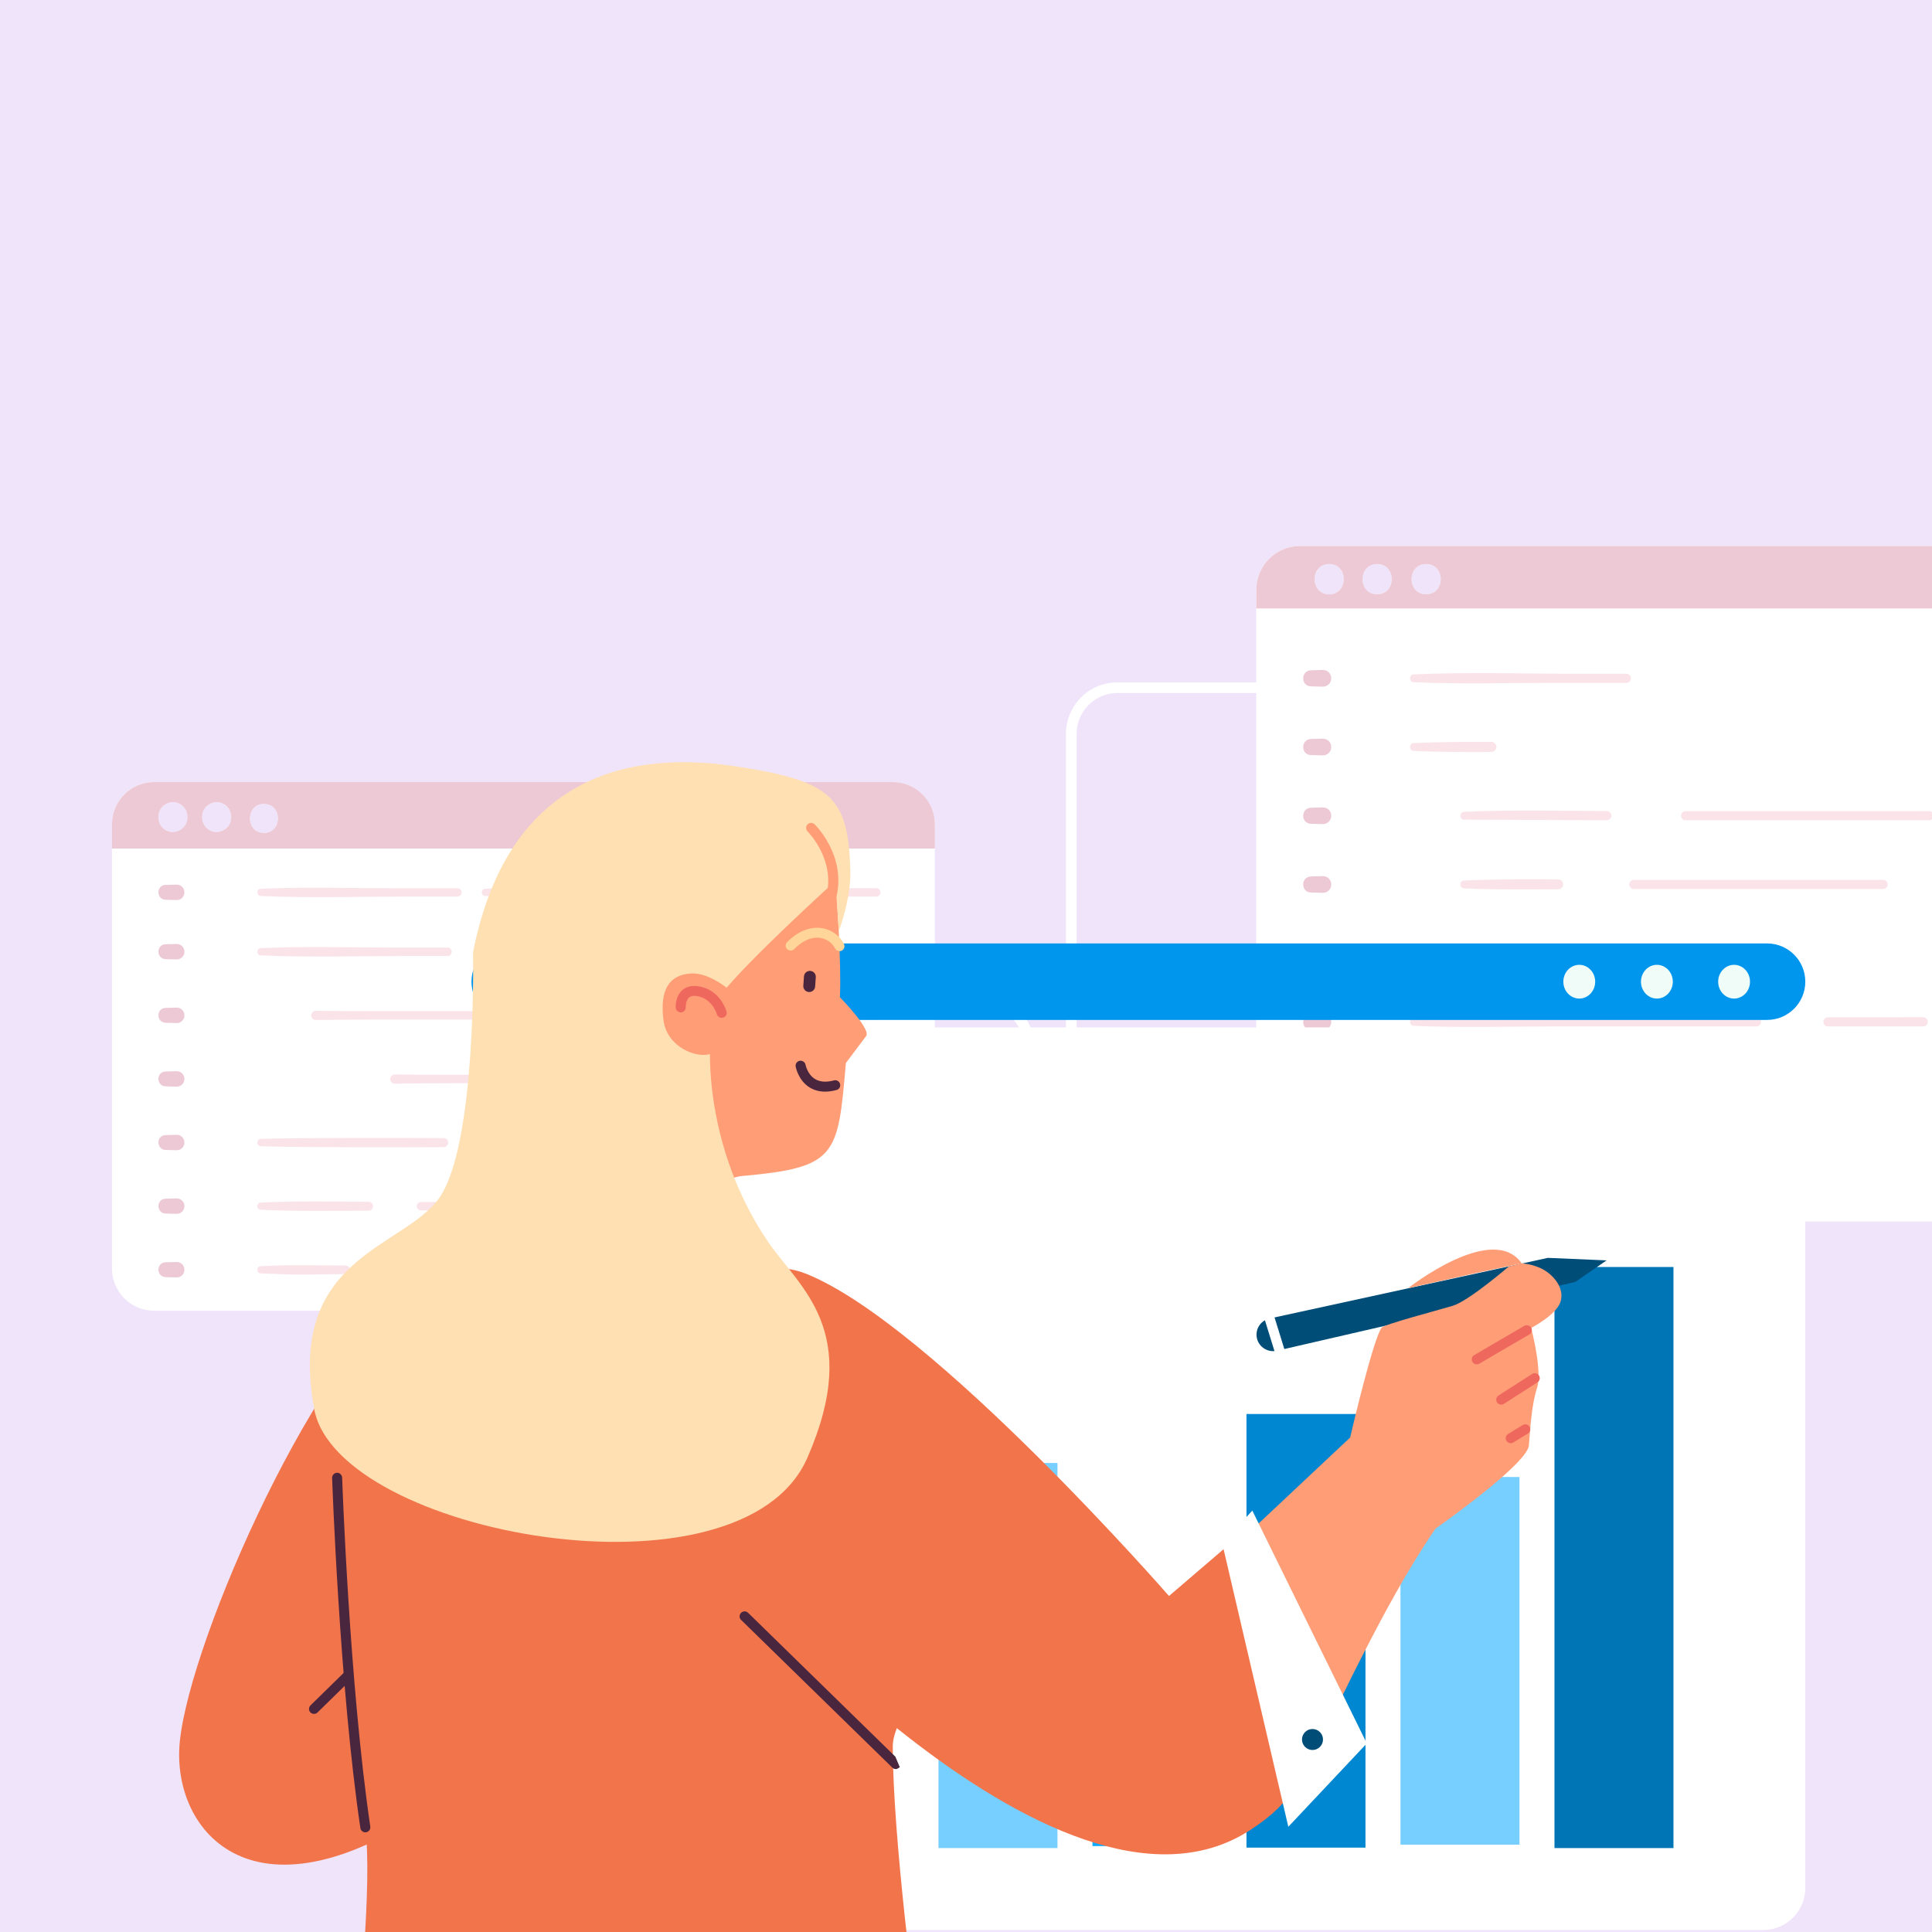 <svg width="276" height="276" viewBox="0 0 276 276" fill="none" xmlns="http://www.w3.org/2000/svg">
<g clip-path="url(#clip0_1032_34724)">
<rect width="276" height="276" fill="#F0E4FA"/>
<g clip-path="url(#clip1_1032_34724)">
<path d="M232.996 97.48H159.626C155.577 97.48 152.281 100.78 152.281 104.833V220.611C152.281 221.031 152.621 221.372 153.04 221.372C153.459 221.372 153.8 221.031 153.8 220.611V104.833C153.8 101.619 156.412 99 159.626 99H232.914C232.939 98.496 232.968 97.988 232.996 97.48Z" fill="white"/>
<path d="M140.376 142.108H44.443C44.471 142.616 44.5 143.121 44.525 143.629H140.372C143.584 143.629 146.199 146.244 146.199 149.462V265.24C146.199 265.659 146.539 266 146.958 266C147.378 266 147.718 265.659 147.718 265.24V149.462C147.721 145.408 144.425 142.108 140.376 142.108Z" fill="white"/>
<path d="M127.538 111.726H22.016C18.691 111.726 16 114.423 16 117.748V181.223C16 184.547 18.694 187.245 22.016 187.245H127.538C130.862 187.245 133.553 184.547 133.553 181.223V117.751C133.553 114.423 130.859 111.726 127.538 111.726ZM26.774 116.789C26.774 117.953 25.826 118.815 24.701 118.865C24.184 118.887 23.595 118.616 23.235 118.256C22.86 117.881 22.627 117.322 22.627 116.789V116.663C22.627 115.499 23.576 114.638 24.701 114.587C25.217 114.565 25.807 114.837 26.166 115.196C26.541 115.572 26.774 116.13 26.774 116.663V116.789ZM33.023 116.789C33.023 117.953 32.074 118.815 30.949 118.865C30.433 118.887 29.843 118.616 29.484 118.256C29.109 117.881 28.876 117.322 28.876 116.789V116.663C28.876 115.499 29.824 114.638 30.949 114.587C31.466 114.565 32.056 114.837 32.415 115.196C32.79 115.572 33.023 116.13 33.023 116.663V116.789ZM37.709 118.991C35.036 118.991 35.043 114.843 37.709 114.843C40.378 114.843 40.375 118.991 37.709 118.991Z" fill="white"/>
<path d="M127.538 111.726H22.016C18.691 111.726 16 114.423 16 117.748V121.222H133.553V117.748C133.553 114.423 130.859 111.726 127.538 111.726ZM26.774 116.789C26.774 117.953 25.826 118.815 24.701 118.865C24.184 118.887 23.595 118.616 23.235 118.256C22.86 117.881 22.627 117.322 22.627 116.789V116.663C22.627 115.499 23.576 114.638 24.701 114.587C25.217 114.565 25.807 114.837 26.166 115.196C26.541 115.572 26.774 116.13 26.774 116.663V116.789ZM33.023 116.789C33.023 117.953 32.074 118.815 30.949 118.865C30.433 118.887 29.843 118.616 29.484 118.256C29.109 117.881 28.876 117.322 28.876 116.789V116.663C28.876 115.499 29.824 114.638 30.949 114.587C31.466 114.565 32.056 114.837 32.415 115.196C32.79 115.572 33.023 116.13 33.023 116.663V116.789ZM37.709 118.991C35.036 118.991 35.043 114.843 37.709 114.843C40.378 114.843 40.375 118.991 37.709 118.991Z" fill="#EDC9D5"/>
<path d="M25.236 128.581C24.713 128.572 24.193 128.559 23.67 128.543C22.299 128.499 22.284 126.458 23.654 126.414C24.181 126.398 24.71 126.386 25.236 126.376C25.854 126.364 26.352 126.868 26.343 127.483C26.343 127.49 26.343 127.499 26.343 127.506C26.333 128.111 25.841 128.594 25.236 128.581Z" fill="#EDC9D5"/>
<path d="M125.792 127.483C125.792 127.152 125.524 126.881 125.19 126.881H88.1C81.854 126.881 75.564 126.688 69.325 126.96C68.663 126.988 68.66 127.972 69.322 128.001C76.441 128.313 83.616 128.083 90.744 128.083H125.193C125.524 128.086 125.792 127.818 125.792 127.483Z" fill="#FAE4EA"/>
<path d="M65.953 127.506C65.944 127.827 65.686 128.086 65.364 128.086H58.674C51.549 128.086 44.374 128.319 37.252 128.004C36.603 127.976 36.603 126.991 37.252 126.963C43.495 126.688 49.784 126.884 56.033 126.884H65.367C65.701 126.884 65.966 127.159 65.957 127.493C65.953 127.496 65.953 127.502 65.953 127.506Z" fill="#FAE4EA"/>
<path d="M25.236 137.061C24.713 137.051 24.193 137.039 23.67 137.023C22.299 136.979 22.284 134.938 23.654 134.894C24.181 134.878 24.71 134.865 25.236 134.856C25.854 134.843 26.352 135.348 26.343 135.963C26.343 135.969 26.343 135.979 26.343 135.985C26.333 136.591 25.841 137.074 25.236 137.061Z" fill="#EDC9D5"/>
<path d="M64.532 135.966C64.532 136.298 64.264 136.566 63.931 136.566H58.671C51.546 136.566 44.371 136.799 37.249 136.487C36.6 136.458 36.6 135.474 37.249 135.446C43.492 135.171 49.782 135.364 56.03 135.364H63.931C64.264 135.364 64.532 135.632 64.532 135.966Z" fill="#FAE4EA"/>
<path d="M25.236 146.149C24.713 146.14 24.193 146.127 23.67 146.112C22.299 146.067 22.284 144.026 23.654 143.982C24.181 143.966 24.71 143.954 25.236 143.944C25.854 143.932 26.352 144.436 26.343 145.052C26.343 145.058 26.343 145.067 26.343 145.074C26.333 145.676 25.841 146.159 25.236 146.149Z" fill="#EDC9D5"/>
<path d="M72.94 145.058C72.94 145.395 72.665 145.667 72.328 145.667C70.009 145.66 67.693 145.651 65.374 145.651H54.436C51.335 145.651 48.225 145.695 45.114 145.717C44.739 145.72 44.44 145.402 44.462 145.026C44.462 145.023 44.462 145.017 44.462 145.014C44.484 144.67 44.768 144.402 45.114 144.405C47.342 144.424 49.57 144.449 51.792 144.449H72.325C72.665 144.449 72.94 144.724 72.94 145.058Z" fill="#FAE4EA"/>
<path d="M126.148 145.623C120.252 145.708 84.776 145.717 78.873 145.705C78.524 145.705 78.243 145.421 78.243 145.071C78.243 144.723 78.524 144.44 78.873 144.44C84.772 144.424 120.252 144.389 126.148 144.474C126.863 144.49 126.863 145.613 126.148 145.623Z" fill="#FAE4EA"/>
<path d="M25.236 155.235C24.713 155.225 24.193 155.213 23.67 155.197C22.299 155.153 22.284 153.112 23.654 153.068C24.181 153.052 24.71 153.039 25.236 153.03C25.854 153.017 26.352 153.522 26.343 154.137C26.343 154.143 26.343 154.153 26.343 154.159C26.333 154.765 25.841 155.244 25.236 155.235Z" fill="#EDC9D5"/>
<path d="M126.466 154.137C126.466 153.806 126.199 153.534 125.865 153.534H115.327C113.036 153.534 110.736 153.509 108.438 153.49C108.082 153.487 107.786 153.771 107.777 154.127V154.14C107.767 154.506 108.06 154.806 108.426 154.806C111.608 154.784 114.794 154.736 117.968 154.736H125.861C126.195 154.736 126.466 154.468 126.466 154.137Z" fill="#FAE4EA"/>
<path d="M102.807 154.137C102.807 154.468 102.539 154.74 102.205 154.74H65.934C62.761 154.74 59.582 154.784 56.399 154.809C56.033 154.812 55.734 154.509 55.743 154.143C55.743 154.14 55.743 154.134 55.743 154.131C55.753 153.774 56.043 153.49 56.399 153.493C58.699 153.512 61 153.538 63.294 153.538H102.208C102.539 153.534 102.807 153.806 102.807 154.137Z" fill="#FAE4EA"/>
<path d="M25.236 164.32C24.713 164.311 24.193 164.298 23.67 164.282C22.299 164.238 22.284 162.197 23.654 162.153C24.181 162.137 24.71 162.124 25.236 162.115C25.854 162.102 26.352 162.607 26.343 163.222C26.343 163.229 26.343 163.238 26.343 163.244C26.333 163.85 25.841 164.333 25.236 164.32Z" fill="#EDC9D5"/>
<path d="M63.385 163.885C59.106 163.923 41.513 163.929 37.249 163.743C36.587 163.714 36.587 162.73 37.252 162.702C41.513 162.516 59.109 162.544 63.385 162.585C63.741 162.588 64.028 162.878 64.028 163.235C64.028 163.591 63.741 163.882 63.385 163.885Z" fill="#FAE4EA"/>
<path d="M25.236 173.405C24.713 173.396 24.193 173.383 23.67 173.368C22.299 173.323 22.284 171.282 23.654 171.238C24.181 171.222 24.71 171.21 25.236 171.2C25.854 171.188 26.352 171.692 26.343 172.308C26.343 172.314 26.343 172.323 26.343 172.33C26.333 172.935 25.841 173.418 25.236 173.405Z" fill="#EDC9D5"/>
<path d="M52.668 171.689C47.532 171.648 42.376 171.56 37.252 171.787C36.594 171.815 36.594 172.8 37.252 172.828C42.376 173.052 47.528 172.998 52.668 172.948C53.024 172.945 53.311 172.642 53.286 172.285C53.286 172.282 53.286 172.276 53.286 172.273C53.267 171.948 52.993 171.692 52.668 171.689Z" fill="#FAE4EA"/>
<path d="M82.557 171.708H60.13C59.805 171.708 59.541 171.967 59.534 172.292C59.534 172.295 59.534 172.301 59.534 172.304C59.528 172.639 59.799 172.913 60.13 172.913H82.554C82.872 172.913 83.134 172.661 83.146 172.342C83.146 172.339 83.146 172.333 83.146 172.33C83.162 171.989 82.894 171.708 82.557 171.708Z" fill="#FAE4EA"/>
<path d="M126.277 172.323C126.277 171.983 126.003 171.708 125.663 171.708H92.001C91.67 171.708 91.399 171.976 91.399 172.311C91.399 172.642 91.667 172.91 92.001 172.91H96.233C100.002 172.91 116.953 172.923 125.666 172.939C126.003 172.939 126.277 172.661 126.277 172.323Z" fill="#FAE4EA"/>
<path d="M25.236 182.491C24.713 182.481 24.193 182.469 23.67 182.453C22.299 182.409 22.284 180.368 23.654 180.323C24.181 180.308 24.71 180.295 25.236 180.286C25.854 180.273 26.352 180.778 26.343 181.393C26.343 181.399 26.343 181.409 26.343 181.415C26.333 182.021 25.841 182.503 25.236 182.491Z" fill="#EDC9D5"/>
<path d="M49.999 181.402C49.999 181.74 49.728 182.011 49.391 182.014C43.529 182.062 43.094 182.172 37.252 181.917C36.603 181.888 36.603 180.904 37.252 180.876C43.097 180.62 43.535 180.771 49.391 180.79C49.724 180.79 49.999 181.065 49.999 181.402Z" fill="#FAE4EA"/>
<path d="M276.732 78H185.731C182.271 78 179.467 80.808 179.467 84.271V168.225C179.467 171.689 182.271 174.497 185.731 174.497H276.732C280.192 174.497 282.997 171.689 282.997 168.225V84.275C282.997 80.808 280.192 78 276.732 78ZM189.885 84.899C187.102 84.899 187.109 80.577 189.885 80.577C192.664 80.577 192.661 84.899 189.885 84.899ZM196.735 84.899C193.953 84.899 193.959 80.577 196.735 80.577C199.518 80.577 199.515 84.899 196.735 84.899ZM203.734 84.899C200.952 84.899 200.958 80.577 203.734 80.577C206.517 80.577 206.511 84.899 203.734 84.899Z" fill="white"/>
<path d="M276.732 78H185.731C182.271 78 179.467 80.808 179.467 84.271V86.924H283V84.275C282.997 80.808 280.192 78 276.732 78ZM189.885 84.899C187.102 84.899 187.109 80.577 189.885 80.577C192.664 80.577 192.661 84.899 189.885 84.899ZM196.735 84.899C193.953 84.899 193.959 80.577 196.735 80.577C199.518 80.577 199.515 84.899 196.735 84.899ZM203.734 84.899C200.952 84.899 200.958 80.577 203.734 80.577C206.517 80.577 206.511 84.899 203.734 84.899Z" fill="#EDC9D5"/>
<path d="M188.983 95.71C188.419 95.719 187.855 95.732 187.291 95.751C185.81 95.798 185.791 98.004 187.272 98.051C187.843 98.07 188.413 98.082 188.983 98.092C189.648 98.104 190.19 97.562 190.178 96.893C190.178 96.884 190.178 96.877 190.178 96.868C190.168 96.218 189.636 95.697 188.983 95.71Z" fill="#EDC9D5"/>
<path d="M232.981 96.874C232.971 96.524 232.691 96.246 232.344 96.246H225.112C217.411 96.246 209.659 95.994 201.966 96.335C201.264 96.366 201.264 97.429 201.966 97.461C208.713 97.757 215.507 97.549 222.26 97.549H232.344C232.707 97.549 232.99 97.253 232.981 96.89C232.981 96.88 232.981 96.877 232.981 96.874Z" fill="#FAE4EA"/>
<path d="M188.983 164.434C188.419 164.443 187.855 164.456 187.291 164.475C185.81 164.522 185.791 166.727 187.272 166.774C187.843 166.793 188.413 166.806 188.983 166.815C189.648 166.828 190.19 166.285 190.178 165.617C190.178 165.607 190.178 165.601 190.178 165.591C190.168 164.941 189.636 164.421 188.983 164.434Z" fill="#EDC9D5"/>
<path d="M253.19 165.62C253.19 165.26 252.9 164.97 252.541 164.97H220.537C217.108 164.97 213.67 164.919 210.232 164.894C209.835 164.891 209.514 165.216 209.523 165.613C209.523 165.62 209.523 165.623 209.523 165.629C209.536 166.014 209.848 166.323 210.232 166.32C212.718 166.298 215.205 166.273 217.682 166.273H252.541C252.9 166.27 253.19 165.979 253.19 165.62Z" fill="#FAE4EA"/>
<path d="M188.983 154.616C188.419 154.626 187.855 154.639 187.291 154.657C185.81 154.705 185.791 156.91 187.272 156.957C187.843 156.976 188.413 156.989 188.983 156.998C189.648 157.011 190.19 156.468 190.178 155.799C190.178 155.79 190.178 155.784 190.178 155.774C190.168 155.124 189.636 154.604 188.983 154.616Z" fill="#EDC9D5"/>
<path d="M215.819 155.087C211.196 155.046 206.567 155.039 201.963 155.241C201.248 155.273 201.251 156.336 201.966 156.367C206.57 156.569 211.199 156.538 215.822 156.493C216.207 156.49 216.519 156.175 216.519 155.79C216.515 155.402 216.207 155.09 215.819 155.087Z" fill="#FAE4EA"/>
<path d="M188.983 144.799C188.419 144.809 187.855 144.821 187.291 144.84C185.81 144.888 185.791 147.093 187.272 147.14C187.843 147.159 188.413 147.171 188.983 147.181C189.648 147.194 190.19 146.651 190.178 145.982C190.178 145.973 190.178 145.966 190.178 145.957C190.168 145.307 189.636 144.787 188.983 144.799Z" fill="#EDC9D5"/>
<path d="M251.56 145.954C251.548 145.61 251.267 145.335 250.921 145.335H225.112C217.411 145.335 209.659 145.083 201.966 145.424C201.264 145.455 201.264 146.518 201.966 146.55C208.713 146.847 215.507 146.638 222.26 146.638H250.924C251.289 146.638 251.579 146.335 251.564 145.97C251.56 145.96 251.56 145.957 251.56 145.954Z" fill="#FAE4EA"/>
<path d="M275.4 145.966C275.4 145.604 275.107 145.313 274.747 145.313C271.732 145.323 268.716 145.332 265.7 145.332H261.128C260.768 145.332 260.479 145.623 260.479 145.982C260.479 146.342 260.768 146.632 261.128 146.632H274.75C275.11 146.632 275.403 146.339 275.403 145.979C275.4 145.976 275.4 145.97 275.4 145.966Z" fill="#FAE4EA"/>
<path d="M188.983 134.979C188.419 134.988 187.855 135.001 187.291 135.02C185.81 135.067 185.791 137.272 187.272 137.32C187.843 137.339 188.413 137.351 188.983 137.361C189.648 137.373 190.19 136.831 190.178 136.162C190.178 136.152 190.178 136.146 190.178 136.137C190.168 135.49 189.636 134.966 188.983 134.979Z" fill="#EDC9D5"/>
<path d="M221.624 136.159C221.624 135.796 221.331 135.499 220.968 135.496C214.634 135.446 208.282 135.326 201.966 135.603C201.264 135.635 201.264 136.698 201.966 136.73C208.282 137.007 214.641 136.843 220.965 136.821C221.331 136.818 221.624 136.521 221.624 136.159Z" fill="#FAE4EA"/>
<path d="M188.983 125.162C188.419 125.171 187.855 125.184 187.291 125.203C185.81 125.25 185.791 127.455 187.272 127.502C187.843 127.521 188.413 127.534 188.983 127.543C189.648 127.556 190.19 127.013 190.178 126.345C190.178 126.335 190.178 126.329 190.178 126.319C190.168 125.673 189.636 125.149 188.983 125.162Z" fill="#EDC9D5"/>
<path d="M269.022 125.698H233.394C233.035 125.698 232.745 125.988 232.745 126.348C232.745 126.707 233.035 126.998 233.394 126.998H269.022C269.381 126.998 269.671 126.707 269.671 126.348C269.671 125.988 269.381 125.698 269.022 125.698Z" fill="#FAE4EA"/>
<path d="M222.617 125.628C218.123 125.591 213.629 125.587 209.155 125.786C208.439 125.818 208.442 126.881 209.158 126.912C213.632 127.108 218.126 127.083 222.617 127.042C223.004 127.039 223.316 126.723 223.316 126.335C223.316 125.947 223.004 125.632 222.617 125.628Z" fill="#FAE4EA"/>
<path d="M188.983 115.344C188.419 115.354 187.855 115.367 187.291 115.385C185.81 115.433 185.791 117.638 187.272 117.685C187.843 117.704 188.413 117.717 188.983 117.726C189.648 117.739 190.19 117.196 190.178 116.527C190.178 116.518 190.178 116.512 190.178 116.502C190.168 115.852 189.636 115.332 188.983 115.344Z" fill="#EDC9D5"/>
<path d="M230.192 116.524C230.192 116.165 229.902 115.874 229.543 115.871C222.752 115.83 215.933 115.672 209.157 115.969C208.455 116.001 208.455 117.064 209.157 117.095L229.536 117.18C229.899 117.177 230.192 116.884 230.192 116.524Z" fill="#FAE4EA"/>
<path d="M276.25 116.527C276.25 116.165 275.957 115.874 275.595 115.874C274.694 115.878 273.792 115.881 272.888 115.881H240.786C240.427 115.881 240.137 116.177 240.147 116.537V116.549C240.153 116.9 240.437 117.18 240.786 117.18H275.595C275.957 117.18 276.25 116.887 276.25 116.527Z" fill="#FAE4EA"/>
<path d="M188.983 105.527C188.419 105.537 187.855 105.549 187.291 105.568C185.81 105.616 185.791 107.821 187.272 107.868C187.843 107.887 188.413 107.9 188.983 107.909C189.648 107.922 190.19 107.379 190.178 106.71C190.178 106.701 190.178 106.695 190.178 106.685C190.168 106.035 189.636 105.515 188.983 105.527Z" fill="#EDC9D5"/>
<path d="M213.049 105.978C209.35 105.963 205.654 105.988 201.97 106.152C201.258 106.183 201.254 107.247 201.967 107.278C205.65 107.439 209.35 107.452 213.049 107.426C213.447 107.423 213.768 107.101 213.768 106.704C213.768 106.303 213.447 105.978 213.049 105.978Z" fill="#FAE4EA"/>
</g>
<g filter="url(#filter0_d_1032_34724)">
<path d="M251.9 134.776H73.352C70.038 134.776 67.352 137.463 67.352 140.776V257.711C67.352 261.025 70.038 263.711 73.352 263.711H251.9C255.214 263.711 257.9 261.025 257.9 257.711V140.776C257.9 137.463 255.214 134.776 251.9 134.776Z" fill="white"/>
</g>
<path d="M252.437 134.776H72.815C69.798 134.776 67.352 137.222 67.352 140.24C67.352 143.257 69.798 145.703 72.815 145.703H252.437C255.454 145.703 257.9 143.257 257.9 140.24C257.9 137.222 255.454 134.776 252.437 134.776Z" fill="#0096ED"/>
<path d="M227.884 140.242C227.884 141.573 226.865 142.653 225.61 142.653C224.354 142.653 223.335 141.573 223.335 140.242C223.335 138.911 224.354 137.831 225.61 137.831C226.868 137.831 227.884 138.911 227.884 140.242Z" fill="#F0FCF7"/>
<path d="M238.974 140.242C238.974 141.573 237.955 142.653 236.699 142.653C235.444 142.653 234.425 141.573 234.425 140.242C234.425 138.911 235.444 137.831 236.699 137.831C237.955 137.831 238.974 138.911 238.974 140.242Z" fill="#F0FCF7"/>
<path d="M250.001 140.242C250.001 141.573 248.982 142.653 247.727 142.653C246.471 142.653 245.452 141.573 245.452 140.242C245.452 138.911 246.471 137.831 247.727 137.831C248.982 137.831 250.001 138.911 250.001 140.242Z" fill="#F0FCF7"/>
<path d="M239.068 181H222.068V264.011H239.068V181Z" fill="#0075B6"/>
<path d="M217.068 211H200.068V263.523H217.068V211Z" fill="#77CFFF"/>
<path d="M195.068 202H178.068V263.947H195.068V202Z" fill="#0087D1"/>
<path d="M151.068 209H134.068V264.009H151.068V209Z" fill="#77CFFF"/>
<path d="M173.068 234H156.068V263.724H173.068V234Z" fill="#0EA9FF"/>
<g filter="url(#filter1_d_1032_34724)">
<path d="M58.45 176.474C44.075 187.165 26.039 229.057 25.602 242.038C25.164 255.023 38.12 268.329 65.205 247.629C85.429 232.169 58.45 176.474 58.45 176.474Z" fill="#F2744B"/>
<path d="M44.859 236.844C44.672 236.844 44.49 236.774 44.349 236.63C44.071 236.355 44.075 235.902 44.357 235.626L61.25 219.071C61.536 218.795 61.984 218.799 62.262 219.079C62.54 219.355 62.536 219.807 62.254 220.083L45.361 236.639C45.22 236.774 45.042 236.844 44.859 236.844Z" fill="#49263E"/>
<path d="M78.36 150.254C81.884 151.394 97.158 144.903 105.028 127.454C106.937 123.227 109.871 116.731 110.863 114.529C111.05 114.113 111.548 113.941 111.959 114.146L119.347 117.851C119.484 118.934 120.231 129.541 119.986 134.46C119.986 134.46 124.473 139.025 123.73 140.013L120.841 143.853C119.696 157.173 119.579 158.787 105.924 160.009C103.816 160.199 100.931 162.347 100.437 164.389L97.013 178.545L69.777 171.666L78.36 150.254Z" fill="#FF9D76"/>
<path d="M119.924 127.879C119.658 127.879 119.401 127.73 119.28 127.475C118.99 126.878 118.297 126.17 117.226 125.993C116.371 125.849 115.03 126.01 113.465 127.582C113.187 127.862 112.731 127.866 112.453 127.591C112.17 127.315 112.166 126.866 112.444 126.586C114.005 125.022 115.777 124.322 117.462 124.594C118.811 124.82 120.002 125.689 120.567 126.866C120.737 127.22 120.588 127.644 120.231 127.813C120.131 127.854 120.027 127.879 119.924 127.879Z" fill="#FFD599"/>
<path d="M56.479 177.622C63.734 171.419 97.453 170.559 98.292 170.649C121.975 173.164 112.042 178.682 127.54 201.794C127.59 202.539 140.745 222.564 132.594 232.513C132.594 232.513 127.54 237.515 127.54 241.5C127.54 254.634 130.905 279.726 130.905 279.726H51.193C51.193 279.726 53.209 261.107 52.183 253.048C49.041 228.396 47.896 211.955 48.153 200.496C48.402 189.728 49.734 183.389 56.479 177.622Z" fill="#F2744B"/>
<path d="M182.398 184.966L225.029 175.139L229.515 172.054L221.122 171.695L181.369 180.356C180.057 180.644 179.244 181.953 179.576 183.246C179.895 184.481 181.145 185.242 182.398 184.966Z" fill="#004D78"/>
<path d="M220.611 173.445C219.146 172.564 217.382 172.474 217.382 172.474L215.533 172.932C215.533 172.932 209.836 177.841 207.549 178.537C205.262 179.232 197.708 181.188 197.36 181.69C196.168 183.402 193.309 195.496 192.873 197.364L167.704 221C151.243 207.243 142.792 201.551 142.792 201.551L125.941 227.265C125.941 227.265 136.422 235.662 154.381 247.571C158.644 250.394 163.471 252.955 168.613 253.811C180.671 255.819 184.26 248.648 189.1 239.506C190.943 236.028 192.607 232.459 194.404 228.956C197.662 222.601 201.033 216.282 205.071 210.376C208.753 207.782 218.229 200.768 218.411 198.488C218.619 195.907 218.805 192.659 219.582 190.247C220.358 187.835 218.739 181.71 218.739 181.71C218.739 181.71 222.3 179.866 222.919 178.002C223.537 176.137 222.08 174.326 220.611 173.445Z" fill="#FF9D76"/>
<path d="M210.966 186.91C210.721 186.91 210.484 186.786 210.352 186.564C210.152 186.227 210.26 185.79 210.601 185.589C210.875 185.428 217.325 181.641 217.781 181.398C218.13 181.217 218.566 181.345 218.752 181.691C218.939 182.036 218.806 182.464 218.458 182.654C218.105 182.843 213.195 185.716 211.335 186.811C211.215 186.877 211.09 186.91 210.966 186.91Z" fill="#EF685E"/>
<path d="M161.077 229.486C160.899 229.486 160.724 229.42 160.583 229.288C160.297 229.021 160.284 228.572 160.558 228.284L168.681 219.772C168.951 219.484 169.403 219.471 169.694 219.747C169.98 220.015 169.992 220.463 169.719 220.751L161.596 229.264C161.455 229.412 161.268 229.486 161.077 229.486Z" fill="#EF685E"/>
<path d="M201.158 176.024C201.158 176.024 213.221 166.518 217.382 172.474L210.909 173.849L201.158 176.024Z" fill="#FF9D76"/>
<path d="M214.464 192.663C214.232 192.663 213.999 192.547 213.862 192.338C213.646 192.008 213.742 191.568 214.074 191.358L218.864 188.283C219.196 188.073 219.64 188.164 219.851 188.493C220.067 188.822 219.972 189.263 219.64 189.473L214.85 192.547C214.734 192.622 214.597 192.663 214.464 192.663Z" fill="#EF685E"/>
<path d="M215.818 198.174C215.577 198.174 215.345 198.054 215.208 197.836C215 197.503 215.104 197.062 215.44 196.857L217.524 195.581C217.856 195.379 218.3 195.473 218.512 195.811C218.719 196.144 218.616 196.581 218.279 196.787L216.196 198.063C216.075 198.141 215.947 198.174 215.818 198.174Z" fill="#EF685E"/>
<path d="M117.869 147.947C117.031 147.947 116.28 147.741 115.628 147.33C114.03 146.317 113.677 144.44 113.665 144.358C113.598 143.975 113.856 143.609 114.246 143.539C114.624 143.481 115.005 143.724 115.076 144.111C115.08 144.123 115.342 145.469 116.412 146.136C117.101 146.568 118.023 146.638 119.131 146.346C119.509 146.227 119.907 146.469 120.007 146.848C120.111 147.227 119.882 147.618 119.5 147.717C118.924 147.869 118.38 147.947 117.869 147.947Z" fill="#49263E"/>
<path d="M115.543 133.717C115.078 133.684 114.725 133.28 114.759 132.819L114.854 131.477C114.887 131.016 115.294 130.666 115.759 130.699C116.224 130.732 116.576 131.136 116.543 131.597L116.448 132.939C116.415 133.4 116.008 133.75 115.543 133.717Z" fill="#49263E"/>
<path d="M102.09 213.809C102.09 213.809 150.884 271.253 178.5 253.5C185.5 249 185 246 185 246L177.5 211L167 220C167 220 133.211 181.262 115.235 173.997C97.263 166.736 102.09 213.809 102.09 213.809Z" fill="#F2744B"/>
<path d="M195.259 241.056L184.046 252.966L174.61 212.507L178.903 207.798L195.259 241.056Z" fill="white"/>
<path d="M109.768 169.462C99.612 154.602 100.633 137.096 102.986 134.091C106.826 129.176 119.348 117.849 119.348 117.849L119.825 125.031C119.825 125.031 121.581 120.421 121.477 116.461C121.203 105.825 118.837 103.551 105.028 101.464C87.339 98.792 72.138 104.899 67.577 128.035C67.577 128.035 68.142 155.598 62.697 163.205C57.6 170.322 40.815 171.615 44.895 193.332C48.24 211.151 105.883 221.808 115.326 200.28C123.316 182.074 114.197 175.945 109.768 169.462Z" fill="#FFE0B3"/>
<path d="M182.818 185.732C182.511 185.732 182.229 185.534 182.134 185.23L180.689 180.562C180.573 180.187 180.785 179.788 181.162 179.673C181.557 179.557 181.943 179.767 182.059 180.142L183.503 184.81C183.619 185.184 183.408 185.584 183.03 185.699C182.959 185.724 182.889 185.732 182.818 185.732Z" fill="white"/>
<path d="M105.089 134.248C104.903 133.98 101.636 130.856 98.635 131.07C95.635 131.28 94.198 133.371 94.788 137.792C95.381 142.209 101.039 143.777 102.387 141.957C103.736 140.134 105.089 134.248 105.089 134.248Z" fill="#FF9D76"/>
<path d="M103.102 137.4C102.791 137.4 102.5 137.198 102.413 136.885C102.409 136.865 101.832 134.934 100.047 134.411C99.313 134.197 98.785 134.226 98.462 134.477C97.935 134.893 97.964 135.869 97.964 135.881C97.984 136.272 97.681 136.609 97.287 136.63C96.926 136.634 96.552 136.35 96.532 135.959C96.523 135.786 96.469 134.23 97.573 133.366C98.283 132.814 99.25 132.703 100.45 133.053C103.011 133.798 103.762 136.395 103.795 136.507C103.899 136.881 103.679 137.272 103.297 137.379C103.231 137.396 103.168 137.4 103.102 137.4Z" fill="#EF685E"/>
<path d="M118.615 121.347C118.549 121.347 118.474 121.338 118.408 121.314C118.03 121.202 117.814 120.807 117.93 120.429C119.591 114.975 115.411 110.821 115.37 110.78C115.087 110.504 115.083 110.052 115.361 109.772C115.639 109.488 116.096 109.484 116.378 109.764C116.577 109.957 121.214 114.567 119.304 120.84C119.209 121.149 118.922 121.347 118.615 121.347Z" fill="#FF9D76"/>
<path d="M127.982 244.727C127.795 244.727 127.612 244.653 127.479 244.521L105.872 223.417C105.589 223.146 105.585 222.693 105.863 222.413C106.137 222.129 106.59 222.125 106.876 222.405L127.907 242.949L128.542 244.451C128.542 244.451 128.226 244.71 128.023 244.723C128.011 244.727 127.998 244.727 127.982 244.727Z" fill="#49263E"/>
<path d="M52.191 253.761C51.842 253.761 51.531 253.506 51.481 253.152C48.48 232.818 47.455 203.428 47.447 203.132C47.434 202.741 47.745 202.412 48.14 202.399C48.476 202.346 48.866 202.696 48.879 203.087C48.887 203.379 49.908 232.695 52.9 252.946C52.954 253.337 52.685 253.695 52.294 253.753C52.257 253.757 52.224 253.761 52.191 253.761Z" fill="#49263E"/>
<circle cx="187.5" cy="240.5" r="1.5" fill="#004D78"/>
</g>
</g>
<defs>
<filter id="filter0_d_1032_34724" x="55.352" y="134.776" width="214.548" height="152.935" filterUnits="userSpaceOnUse" color-interpolation-filters="sRGB">
<feFlood flood-opacity="0" result="BackgroundImageFix"/>
<feColorMatrix in="SourceAlpha" type="matrix" values="0 0 0 0 0 0 0 0 0 0 0 0 0 0 0 0 0 0 127 0" result="hardAlpha"/>
<feOffset dy="12"/>
<feGaussianBlur stdDeviation="6"/>
<feComposite in2="hardAlpha" operator="out"/>
<feColorMatrix type="matrix" values="0 0 0 0 0 0 0 0 0 0 0 0 0 0 0 0 0 0 0.15 0"/>
<feBlend mode="normal" in2="BackgroundImageFix" result="effect1_dropShadow_1032_34724"/>
<feBlend mode="normal" in="SourceGraphic" in2="effect1_dropShadow_1032_34724" result="shape"/>
</filter>
<filter id="filter1_d_1032_34724" x="13.591" y="96.88" width="227.924" height="221.781" filterUnits="userSpaceOnUse" color-interpolation-filters="sRGB">
<feFlood flood-opacity="0" result="BackgroundImageFix"/>
<feColorMatrix in="SourceAlpha" type="matrix" values="0 0 0 0 0 0 0 0 0 0 0 0 0 0 0 0 0 0 127 0" result="hardAlpha"/>
<feOffset dy="8"/>
<feGaussianBlur stdDeviation="6"/>
<feComposite in2="hardAlpha" operator="out"/>
<feColorMatrix type="matrix" values="0 0 0 0 0 0 0 0 0 0 0 0 0 0 0 0 0 0 0.25 0"/>
<feBlend mode="normal" in2="BackgroundImageFix" result="effect1_dropShadow_1032_34724"/>
<feBlend mode="normal" in="SourceGraphic" in2="effect1_dropShadow_1032_34724" result="shape"/>
</filter>
<clipPath id="clip0_1032_34724">
<rect width="276" height="276" fill="white"/>
</clipPath>
<clipPath id="clip1_1032_34724">
<rect width="267" height="188" fill="white" transform="translate(16 78)"/>
</clipPath>
</defs>
</svg>
